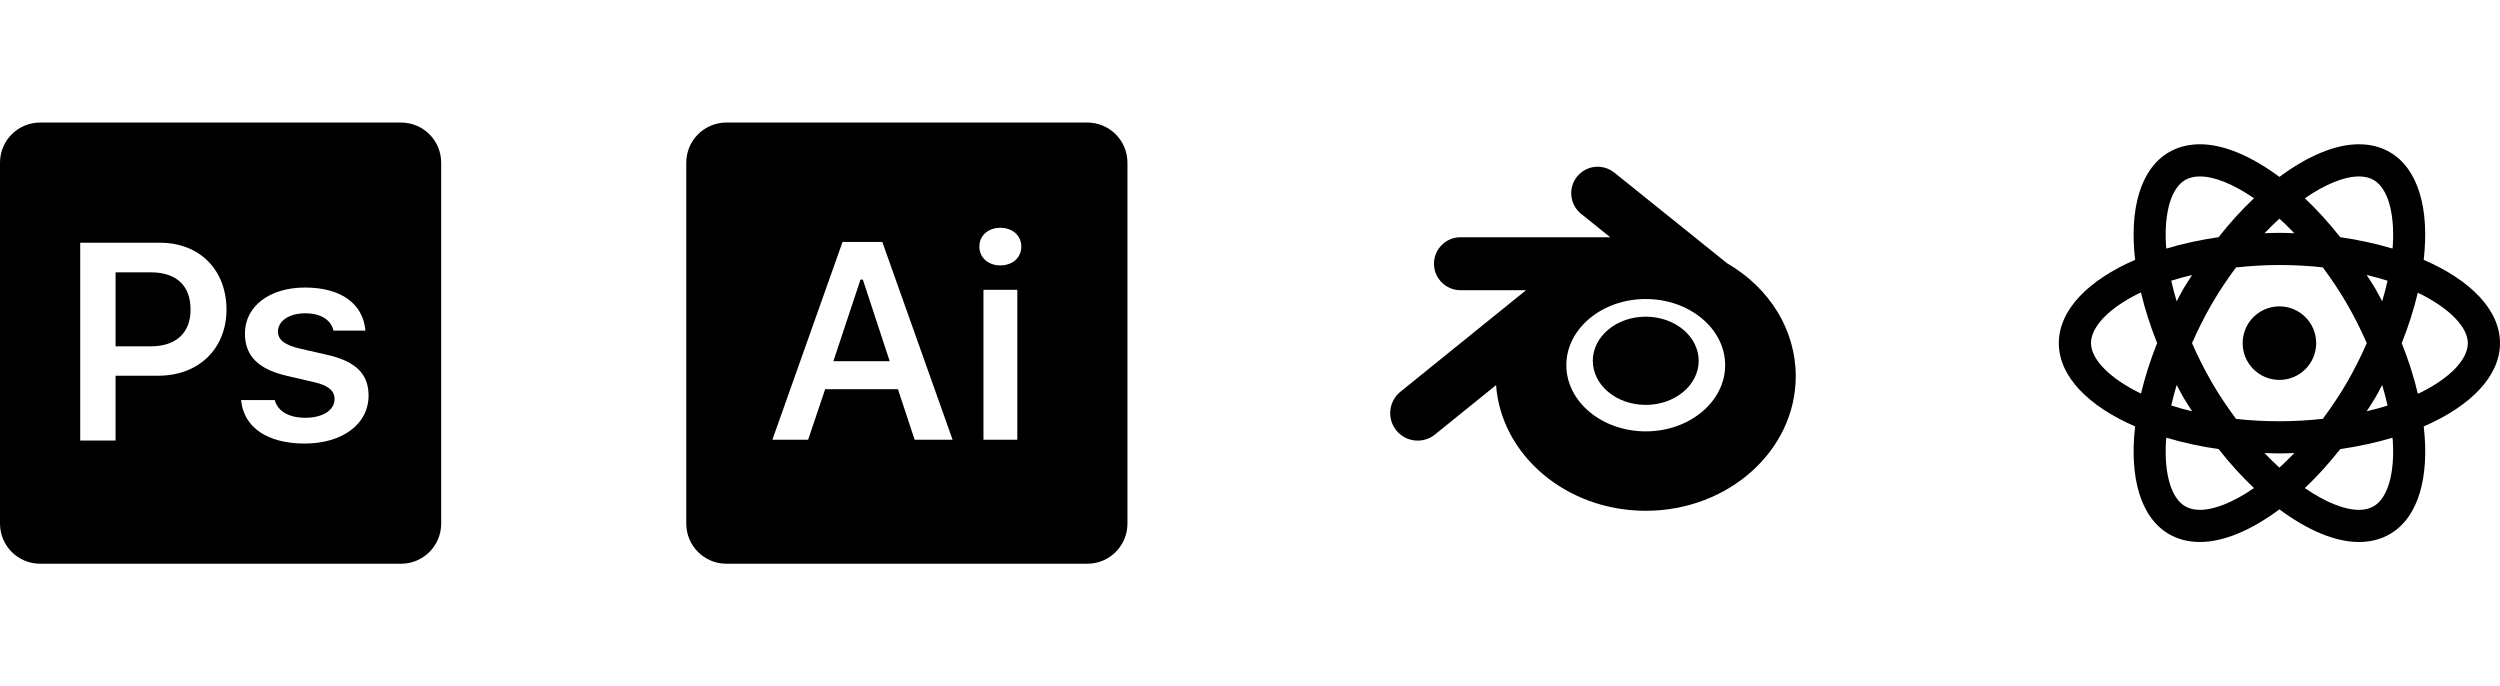 <svg width="255" height="70" viewBox="0 0 255 70" fill="none" xmlns="http://www.w3.org/2000/svg">
<g clip-path="url(#clip0_428_56)">
<path d="M224.399 14.715C223.254 14.715 222.191 14.972 221.25 15.514C218.308 17.212 217.189 21.351 217.782 26.504C213.024 28.566 210 31.603 210 35C210 38.396 213.024 41.433 217.782 43.496C217.189 48.648 218.308 52.787 221.25 54.486C222.189 55.028 223.252 55.284 224.399 55.284C226.842 55.284 229.665 54.058 232.5 51.955C235.335 54.058 238.162 55.284 240.604 55.284C241.75 55.284 242.812 55.028 243.753 54.486C246.695 52.787 247.815 48.648 247.221 43.496C251.978 41.433 255 38.395 255 35C255 31.603 251.976 28.566 247.218 26.504C247.811 21.351 246.691 17.212 243.75 15.514C242.81 14.97 241.748 14.715 240.6 14.715C238.158 14.715 235.335 15.941 232.5 18.044C229.664 15.941 226.841 14.715 224.399 14.715ZM224.399 17.997C225.865 17.997 227.803 18.776 229.907 20.22C228.67 21.387 227.458 22.715 226.293 24.193C224.402 24.464 222.619 24.859 220.968 25.354C220.959 25.239 220.938 25.119 220.931 25.006C220.731 21.668 221.464 19.18 222.891 18.355C223.312 18.112 223.805 17.997 224.399 17.997ZM240.6 17.997C241.193 17.997 241.687 18.112 242.109 18.355C243.536 19.179 244.269 21.668 244.068 25.006C244.062 25.119 244.041 25.239 244.032 25.354C242.379 24.859 240.595 24.464 238.703 24.193C237.538 22.715 236.33 21.387 235.093 20.22C237.197 18.776 239.136 17.997 240.6 17.997ZM232.5 22.303C233.008 22.766 233.513 23.255 234.023 23.79C233.517 23.773 233.014 23.75 232.5 23.75C231.987 23.75 231.485 23.773 230.98 23.79C231.49 23.255 231.992 22.765 232.5 22.303ZM232.5 27.031C234.054 27.031 235.526 27.118 236.924 27.269C237.776 28.427 238.616 29.652 239.403 31.015C240.157 32.322 240.825 33.66 241.413 35C240.825 36.34 240.158 37.68 239.403 38.988C238.618 40.347 237.78 41.564 236.931 42.719C235.484 42.878 234 42.968 232.5 42.968C230.946 42.968 229.473 42.882 228.076 42.73C227.224 41.572 226.384 40.351 225.597 38.988C224.842 37.68 224.175 36.34 223.586 35C224.175 33.66 224.842 32.322 225.597 31.015C226.382 29.656 227.219 28.435 228.069 27.28C229.515 27.122 230.999 27.031 232.5 27.031ZM241.399 28.045C242.143 28.225 242.858 28.419 243.53 28.635C243.378 29.323 243.191 30.025 242.981 30.733C242.739 30.281 242.506 29.826 242.245 29.375C241.976 28.91 241.678 28.493 241.399 28.045ZM223.597 28.049C223.319 28.495 223.023 28.912 222.755 29.375C222.494 29.826 222.26 30.28 222.019 30.733C221.808 30.023 221.618 29.321 221.466 28.631C222.151 28.415 222.864 28.223 223.597 28.049ZM218.379 29.836C218.774 31.504 219.322 33.233 220.027 34.996C219.323 36.755 218.778 38.48 218.383 40.145C215.117 38.568 213.281 36.605 213.281 35C213.281 33.352 215.066 31.473 218.057 29.979C218.159 29.928 218.275 29.886 218.379 29.836ZM246.617 29.854C249.882 31.431 251.719 33.394 251.719 35C251.719 36.648 249.934 38.526 246.943 40.02C246.841 40.071 246.725 40.113 246.621 40.163C246.226 38.494 245.682 36.763 244.977 35C245.679 33.243 246.222 31.517 246.617 29.854ZM232.5 31.25C230.428 31.25 228.75 32.928 228.75 35C228.75 37.072 230.428 38.75 232.5 38.75C234.572 38.75 236.25 37.072 236.25 35C236.25 32.928 234.572 31.25 232.5 31.25ZM222.019 39.266C222.26 39.719 222.498 40.173 222.759 40.625C223.027 41.089 223.322 41.507 223.601 41.954C222.857 41.774 222.142 41.581 221.47 41.364C221.622 40.676 221.808 39.975 222.019 39.266ZM242.981 39.27C243.192 39.979 243.381 40.679 243.534 41.368C242.849 41.584 242.136 41.776 241.402 41.95C241.681 41.504 241.977 41.088 242.245 40.625C242.505 40.174 242.74 39.721 242.981 39.27ZM220.968 44.646C222.62 45.141 224.404 45.535 226.296 45.806C227.462 47.285 228.669 48.616 229.907 49.783C227.803 51.227 225.865 52.006 224.399 52.006C223.807 52.006 223.312 51.888 222.891 51.644C221.464 50.821 220.731 48.335 220.931 44.997C220.938 44.883 220.959 44.761 220.968 44.646ZM244.032 44.646C244.041 44.761 244.062 44.883 244.068 44.997C244.269 48.335 243.536 50.819 242.109 51.644C241.687 51.888 241.195 52.006 240.6 52.006C239.135 52.006 237.197 51.227 235.093 49.783C236.33 48.616 237.541 47.285 238.707 45.806C240.598 45.535 242.38 45.14 244.032 44.646ZM230.976 46.209C231.482 46.226 231.985 46.25 232.5 46.25C233.014 46.25 233.517 46.226 234.023 46.209C233.513 46.745 233.008 47.233 232.5 47.696C231.992 47.233 231.487 46.745 230.976 46.209Z" fill="black"/>
</g>
<path d="M15.369 27.777H11.789V35.327H15.354C17.927 35.327 19.437 33.985 19.437 31.58C19.437 29.107 17.968 27.777 15.369 27.777Z" fill="black"/>
<path d="M40.909 12.5H4.091C1.831 12.5 0 14.331 0 16.591V53.409C0 55.669 1.831 57.5 4.091 57.5H40.909C43.169 57.5 45 55.669 45 53.409V16.591C45 14.331 43.169 12.5 40.909 12.5ZM16.165 38.322H11.788V44.935H8.182V24.758H16.321C20.348 24.758 23.101 27.514 23.101 31.582C23.101 35.581 20.248 38.322 16.165 38.322ZM31.079 45.242C27.262 45.242 24.856 43.591 24.59 40.809H28.017C28.352 41.942 29.428 42.613 31.163 42.613C32.909 42.613 34.126 41.844 34.126 40.711C34.126 39.844 33.47 39.3 32.016 38.976L29.303 38.346C26.366 37.675 24.983 36.319 24.983 34.012C24.983 31.242 27.499 29.328 31.107 29.328C34.742 29.328 37.023 30.936 37.274 33.718H34.016C33.764 32.642 32.744 31.956 31.122 31.956C29.543 31.956 28.352 32.711 28.352 33.816C28.352 34.683 29.078 35.215 30.616 35.562L33.314 36.178C36.237 36.835 37.593 38.095 37.593 40.345C37.593 43.284 34.895 45.242 31.079 45.242Z" fill="black"/>
<path d="M74.091 12.5C71.831 12.5 70 14.331 70 16.591V53.409C70 55.669 71.831 57.5 74.091 57.5H110.909C113.169 57.5 115 55.669 115 53.409V16.591C115 14.331 113.169 12.5 110.909 12.5H74.091ZM102.032 23.235C103.304 23.235 104.173 24.046 104.173 25.152C104.173 26.259 103.304 27.07 102.032 27.07C100.774 27.07 99.895 26.259 99.895 25.152C99.895 24.046 100.774 23.235 102.032 23.235ZM85.94 24.677H89.995L97.166 44.856H93.295L91.589 39.698H84.166L82.428 44.856H78.781L85.94 24.677ZM87.77 28.52L85.005 36.842H90.75L88.01 28.52H87.77ZM100.314 29.559H103.766V44.856H100.314V29.559Z" fill="black"/>
<path d="M163.206 17.018C163.03 17.002 162.852 17.002 162.673 17.021C161.956 17.099 161.313 17.453 160.861 18.014C159.927 19.174 160.113 20.878 161.274 21.811L164.245 24.2H148.966C147.477 24.2 146.266 25.411 146.266 26.9C146.266 28.389 147.477 29.6 148.966 29.6H155.658L142.841 39.959C142.259 40.429 141.896 41.099 141.817 41.843C141.738 42.587 141.952 43.319 142.423 43.901C142.894 44.484 143.563 44.847 144.307 44.926C145.052 45.005 145.784 44.791 146.366 44.32L152.599 39.282C153.12 46.429 159.768 52.1 167.866 52.1C176.302 52.1 183.166 45.943 183.166 38.375C183.166 33.699 180.547 29.394 176.157 26.849L164.658 17.603C164.236 17.264 163.732 17.064 163.206 17.018ZM167.866 30.5C172.331 30.5 175.966 33.528 175.966 37.25C175.966 40.972 172.331 44 167.866 44C163.4 44 159.766 40.972 159.766 37.25C159.766 33.528 163.4 30.5 167.866 30.5ZM167.866 32.3C166.433 32.3 165.06 32.774 164.047 33.618C163.035 34.462 162.466 35.606 162.466 36.8C162.466 37.993 163.035 39.138 164.047 39.982C165.06 40.826 166.433 41.3 167.866 41.3C169.298 41.3 170.671 40.826 171.684 39.982C172.697 39.138 173.266 37.993 173.266 36.8C173.266 35.606 172.697 34.462 171.684 33.618C170.671 32.774 169.298 32.3 167.866 32.3Z" fill="black"/>
<defs>
<clipPath id="clip0_428_56">
<rect width="45" height="45" fill="white" transform="translate(210 12.5)"/>
</clipPath>
</defs>
</svg>
